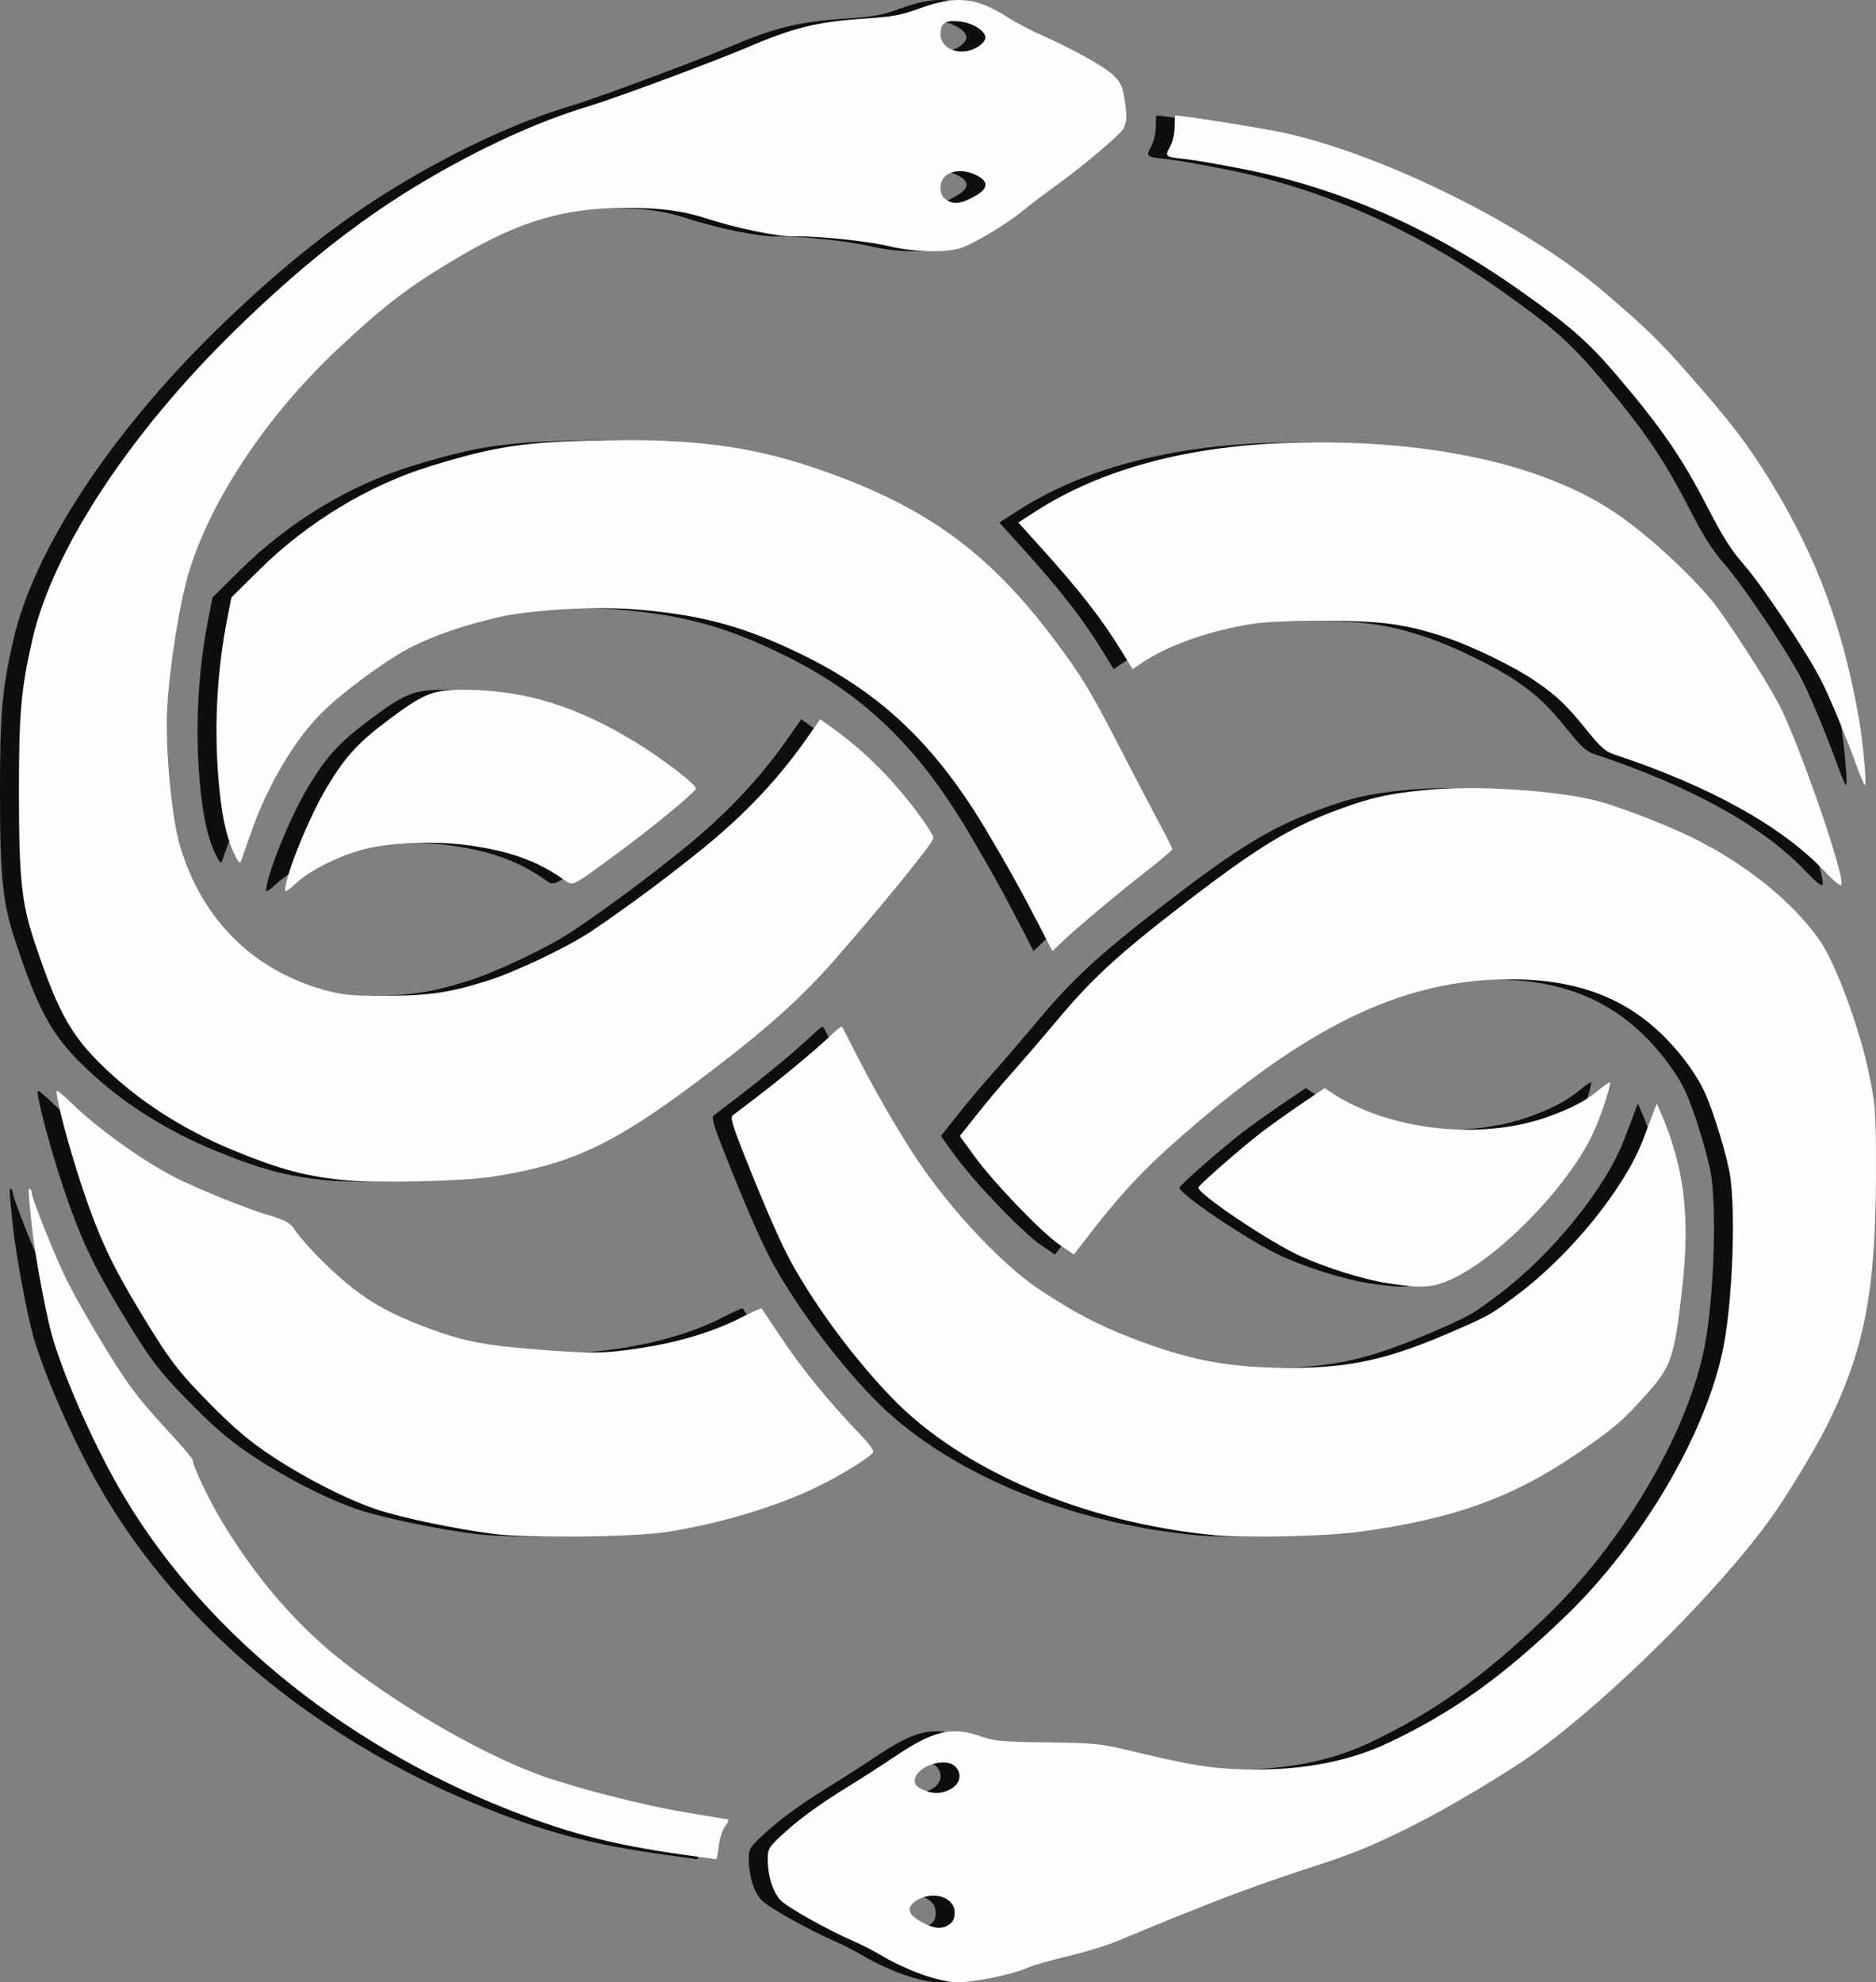 <?xml version="1.0" encoding="UTF-8" standalone="no"?>
<!-- Created with Inkscape (http://www.inkscape.org/) -->

<svg
   width="209.784mm"
   height="221.652mm"
   viewBox="0 0 209.784 221.652"
   version="1.1"
   id="svg1"
   xml:space="preserve"
   xmlns="http://www.w3.org/2000/svg"
   xmlns:svg="http://www.w3.org/2000/svg"><rect x="0" y="0" width="209.784" height="221.652" fill="#808080" stroke="none"/><defs
     id="defs1" /><g
     id="layer1"
     transform="translate(-1.157,-37.721)"><path
       style="fill:#0e0e0e;fill-opacity:1"
       d="m 102.2,258.512 c -1.322,-0.462 -3.227,-1.332 -4.233,-1.934 -1.006,-0.602 -2.485,-1.376 -3.285,-1.72 -2.955,-1.27 -7.535,-3.825 -8.338,-4.651 -0.893,-0.919 -1.452,-2.722 -1.452,-4.686 0,-1.024 0.133,-1.257 1.389,-2.436 2.004,-1.881 4.162,-3.473 7.474,-5.515 1.601,-0.987 3.961,-2.504 5.245,-3.37 4.447,-3.002 6.457,-3.478 9.767,-2.313 1.478,0.52 2.273,0.591 7.346,0.657 5.254,0.068 5.941,0.134 8.996,0.862 7.872,1.877 9.753,2.157 14.552,2.162 5.515,0.006 10.481,-1.004 14.646,-2.979 7.204,-3.415 12.698,-7.338 19.707,-14.071 8.701,-8.359 15.94,-20.713 17.782,-30.349 0.958,-5.01 1.333,-14.38 0.75,-18.758 -0.285,-2.141 -1.882,-7.424 -2.916,-9.643 -0.847,-1.819 -2.403,-3.985 -4.18,-5.82 -4.451,-4.597 -9.91,-6.705 -17.424,-6.73 -11.544,-0.038 -21.931,4.753 -35.51,16.379 -5.598,4.793 -7.957,7.305 -12.794,13.623 l -0.592,0.774 -1.59,-1.079 c -2.008,-1.363 -7.4,-6.971 -9.54,-9.921 l -1.63,-2.246 1.972,-2.485 c 1.084,-1.367 2.776,-3.378 3.759,-4.469 0.983,-1.091 3.301,-3.788 5.152,-5.993 3.964,-4.723 6.856,-7.377 14.205,-13.038 8.23,-6.339 11.927,-8.586 17.416,-10.585 3.625,-1.32 5.507,-1.731 9.836,-2.149 5.396,-0.521 14.357,0.066 18.918,1.24 2.443,0.629 7.644,2.631 10.624,4.09 5.906,2.892 11.202,7.144 14.218,11.415 1.769,2.505 4.44,9.652 5.515,14.756 0.752,3.57 0.81,4.24 0.835,9.657 0.07,14.671 -1.163,21.316 -5.595,30.163 -1.22,2.434 -4.407,7.682 -6.107,10.054 -5.872,8.194 -18.055,20.294 -26.626,26.443 -2.944,2.112 -9.785,6.178 -13.503,8.026 -4.651,2.311 -6.41,3.034 -11.113,4.567 -7.06,2.301 -11.154,3.857 -21.88,8.311 -1.265,0.526 -3.776,1.295 -5.579,1.709 -1.803,0.415 -3.852,1.008 -4.554,1.318 -1.65,0.73 -6.038,1.622 -7.849,1.595 -0.859,-0.013 -2.357,-0.35 -3.817,-0.86 z m 3.006,-5.617 c 0.415,-0.291 0.588,-0.681 0.588,-1.327 0,-1.755 -2.494,-2.506 -4.329,-1.304 -1.104,0.723 -0.915,1.51 0.559,2.33 1.442,0.802 2.344,0.888 3.182,0.301 z m 0.257,-15.196 c 1.018,-0.621 1.17,-1.757 0.337,-2.511 -1.123,-1.017 -4.276,0.047 -4.452,1.502 -0.063,0.523 0.103,0.752 0.794,1.092 1.172,0.578 2.282,0.55 3.321,-0.084 z m -28.244,7.644 C 68.22,244.168 62.979,242.866 55.788,240.02 36.917,232.553 21.246,219.591 12.355,204.095 9.389,198.925 6.188,191.67 4.884,187.162 4.197,184.788 2.929,177.978 2.617,174.991 2.186,170.859 2.169,170.518 2.397,170.659 c 0.115,0.071 0.209,0.299 0.209,0.506 0,0.514 2.198,6.058 3.583,9.038 1.149,2.472 4.564,8.329 6.68,11.456 1.405,2.077 2.457,3.35 5.448,6.596 1.254,1.361 2.28,2.585 2.28,2.72 0,0.666 1.838,4.523 3.319,6.966 3.192,5.264 6.731,9.628 10.801,13.318 6.232,5.651 17.672,12.512 25.217,15.124 4.13,1.43 11.273,3.238 15.626,3.957 1.926,0.318 3.712,0.618 3.969,0.667 0.257,0.049 0.623,0.098 0.815,0.109 0.245,0.014 0.18,0.257 -0.218,0.816 -0.334,0.47 -0.628,1.391 -0.716,2.249 -0.083,0.799 -0.223,1.439 -0.311,1.421 -0.089,-0.018 -0.935,-0.134 -1.881,-0.257 z M 54.465,209.257 c -4.297,-0.524 -10.707,-1.862 -13.43,-2.803 -3.384,-1.17 -7.777,-3.408 -11.487,-5.852 -2.512,-1.655 -4.056,-2.944 -6.72,-5.612 -3.816,-3.821 -4.793,-5.1 -8.2,-10.739 -3.129,-5.178 -4.552,-8.248 -6.438,-13.891 -1.497,-4.478 -3.054,-10.423 -2.798,-10.68 0.064,-0.064 0.862,0.611 1.774,1.499 2.826,2.753 7.986,6.44 11.478,8.203 2.627,1.326 7.762,3.408 10.317,4.182 2.098,0.636 2.492,0.851 3.043,1.667 1.076,1.593 4.234,4.778 6.454,6.508 2.393,1.865 4.652,3.067 8.398,4.466 4.054,1.514 6.451,1.974 12.769,2.449 4.778,0.359 6.319,0.383 8.599,0.13 5.453,-0.603 10.115,-1.885 13.834,-3.804 1.133,-0.585 2.098,-1.018 2.144,-0.962 0.046,0.055 0.954,1.41 2.016,3.011 2.479,3.734 5.46,7.389 9.206,11.285 0.798,0.83 1.357,1.625 1.257,1.787 -0.339,0.548 -3.186,2.333 -5.867,3.678 -4.632,2.324 -11.216,4.321 -17.299,5.247 -3.675,0.559 -15.209,0.699 -19.05,0.23 z m 80.433,0.121 c -14.558,-1.38 -28.253,-7.208 -36.138,-15.379 -4.1,-4.249 -8.306,-9.886 -11.122,-14.907 -1.18,-2.105 -3.036,-6.329 -5.399,-12.292 -1.326,-3.345 -1.555,-4.14 -1.26,-4.366 0.199,-0.152 1.369,-1.043 2.6,-1.98 2.887,-2.198 6.662,-5.334 8.252,-6.856 0.688,-0.658 1.298,-1.145 1.355,-1.081 0.057,0.064 0.797,1.486 1.643,3.159 1.928,3.812 4.741,8.672 6.816,11.774 3.752,5.611 9.558,11.771 13.632,14.463 3.841,2.538 6.555,3.968 10.228,5.388 6.549,2.532 10.893,3.356 17.727,3.362 7.024,0.006 11.229,-0.961 18.917,-4.35 3.468,-1.529 3.61,-1.611 6.483,-3.754 6.009,-4.483 12.086,-11.971 14.159,-17.448 0.449,-1.187 0.976,-2.573 1.17,-3.081 l 0.353,-0.924 0.454,1.056 c 2.61,6.07 3.285,11.567 2.394,19.497 -0.891,7.93 -1.196,8.83 -4.084,12.047 -2.655,2.957 -3.533,3.708 -7.566,6.476 -7.261,4.982 -13.985,7.403 -24.474,8.816 -3.689,0.497 -12.688,0.71 -16.14,0.383 z m 19.315,-28.175 c -2.668,-0.416 -6.718,-1.669 -9.657,-2.988 -3.441,-1.544 -11.509,-6.946 -11.509,-7.707 0,-0.241 4.937,-4.556 7.143,-6.242 0.945,-0.723 2.901,-2.116 4.346,-3.097 l 2.627,-1.782 0.813,0.536 c 6.37,4.201 16.627,5.349 24.097,2.695 2.633,-0.936 4.309,-1.814 5.755,-3.017 0.691,-0.575 1.257,-0.957 1.257,-0.849 0,0.829 -1.311,4.584 -2.206,6.316 -3.081,5.966 -10.489,13.427 -15.612,15.725 -2.053,0.921 -3.31,0.994 -7.053,0.41 z M 37.926,169.711 c -4.54,-0.411 -7.508,-1.194 -12.83,-3.384 -4.964,-2.043 -9.588,-4.898 -13.257,-8.186 C 7.198,153.981 5.688,151.429 2.889,143.009 1.448,138.674 1.164,135.953 1.157,126.44 1.151,117.502 1.386,114.808 2.658,109.242 4.942,99.246 13.519,86.173 25.402,74.577 32.719,67.437 39.27,62.267 46.278,58.102 c 6.511,-3.87 12.982,-6.826 18.638,-8.514 2.829,-0.845 13.995,-4.99 17.727,-6.582 5.23,-2.231 7.783,-2.851 13.238,-3.217 2.977,-0.2 3.948,-0.379 5.879,-1.085 4.199,-1.536 6.423,-1.316 10.024,0.99 0.853,0.546 2.526,1.426 3.718,1.955 3.573,1.585 7.014,3.507 8.041,4.491 0.817,0.783 1.009,1.193 1.244,2.646 0.286,1.775 0.272,2.444 -0.068,3.242 -0.266,0.625 -4.449,4.177 -7.549,6.41 -1.382,0.996 -3.109,2.308 -3.836,2.916 -1.643,1.371 -5.465,3.655 -6.878,4.11 -1.663,0.535 -5.234,0.445 -7.939,-0.199 -2.525,-0.601 -7.854,-1.154 -10.716,-1.111 -1.834,0.028 -6.43,-0.917 -9.79,-2.012 -2.65,-0.864 -5.016,-1.173 -9.016,-1.18 -6.745,-0.011 -11.83,1.48 -18.559,5.441 -5.615,3.306 -8.261,5.317 -13.677,10.393 -8.295,7.776 -14.857,17.911 -16.941,26.162 -1.119,4.431 -2.134,11.866 -2.132,15.619 0.002,4.762 0.662,10.933 1.462,13.66 2.414,8.233 8.162,13.978 16.197,16.188 2.01,0.553 2.884,0.636 6.68,0.636 4.989,-4.1e-4 7.256,-0.331 11.551,-1.685 3.141,-0.99 8.976,-3.774 11.601,-5.534 3.93,-2.635 9.006,-6.412 12.805,-9.528 4.445,-3.646 8.072,-7.493 11.071,-11.743 l 1.715,-2.429 1.887,1.371 c 2.443,1.775 5.071,4.262 7.199,6.813 1.926,2.309 3.556,4.649 3.556,5.103 0,0.5 -4.818,6.456 -10.731,13.267 -3.715,4.279 -7.38,7.619 -13.576,12.371 -11.091,8.507 -15.732,10.775 -25.038,12.233 -3.089,0.484 -12.647,0.727 -16.142,0.411 z M 107.941,59.723 c 1.518,-0.826 1.707,-1.583 0.565,-2.258 -2.03,-1.199 -4.299,-0.553 -4.299,1.223 0,0.646 0.173,1.036 0.588,1.327 0.841,0.589 1.67,0.512 3.146,-0.292 z m 0.433,-16.756 c 0.496,-0.302 0.86,-0.742 0.86,-1.039 0,-0.769 -1.468,-1.676 -2.943,-1.817 -1.558,-0.15 -2.084,0.207 -2.084,1.412 0,1.758 2.329,2.565 4.167,1.445 z m 6.947,98.372 c -1.937,-3.77 -3.684,-6.912 -6.012,-10.814 -5.699,-9.553 -11.766,-15.321 -20.681,-19.66 -6.275,-3.054 -10.9,-4.329 -18.011,-4.966 -4.952,-0.443 -12.398,-0.015 -16.286,0.937 -3.756,0.919 -6.532,1.876 -9.123,3.145 -2.716,1.33 -7.964,5.18 -10.322,7.571 -2.966,3.009 -5.909,7.994 -7.681,13.011 -0.587,1.661 -1.132,3.199 -1.211,3.418 -0.107,0.293 -0.25,0.197 -0.546,-0.363 -0.909,-1.719 -1.469,-3.925 -1.823,-7.178 -0.709,-6.521 -0.416,-13.266 0.857,-19.692 l 0.441,-2.229 3.118,-3.084 c 5.383,-5.323 12.236,-9.473 19.148,-11.595 7.304,-2.242 10.517,-2.721 19.315,-2.883 9.87,-0.182 16.357,0.645 23.283,2.968 12.442,4.173 19.576,9.247 27.138,19.3 3.009,4 4.12,5.83 7.324,12.055 1.61,3.129 3.594,6.93 4.408,8.447 0.814,1.517 1.48,2.844 1.48,2.95 0,0.105 -1.339,1.238 -2.977,2.516 -3.294,2.573 -7.681,6.251 -9.353,7.841 l -1.084,1.031 z m -84.404,-4.014 c 0,-1.651 2.674,-8.253 4.714,-11.64 2.033,-3.375 3.438,-4.912 6.795,-7.431 4.065,-3.051 5.072,-3.444 8.731,-3.406 6.635,0.069 12.359,1.835 18.912,5.836 3.088,1.885 6.9,4.82 6.791,5.228 -0.119,0.442 -5.375,4.745 -9.166,7.505 -5.042,3.67 -4.479,3.43 -5.848,2.492 -2.921,-2.002 -5.982,-3.072 -10.556,-3.687 -3.746,-0.504 -8.585,-0.309 -11.574,0.466 -2.764,0.717 -6.011,2.339 -7.542,3.768 -0.691,0.645 -1.257,1.037 -1.257,0.87 z m 172.12,-2.231 c -4.832,-5.057 -12.855,-9.495 -23.595,-13.053 -0.871,-0.288 -1.467,-0.823 -2.894,-2.595 -2.311,-2.869 -3.346,-3.861 -5.803,-5.56 -2.251,-1.556 -6.927,-3.846 -9.918,-4.857 -4.524,-1.529 -7.283,-1.905 -13.891,-1.894 -4.698,0.008 -6.689,0.12 -8.731,0.491 -4.5,0.817 -8.664,2.342 -11.416,4.179 l -1.098,0.733 -1.088,-1.78 c -2.309,-3.777 -4.761,-6.938 -9.156,-11.805 l -2.531,-2.803 1.895,-1.226 c 7.288,-4.715 16.982,-7.337 28.422,-7.689 15.758,-0.484 28.934,2.454 37.085,8.27 3.402,2.428 7.623,6.317 10.102,9.309 1.619,1.953 6.159,8.979 7.577,11.723 2.202,4.263 7.216,18.678 6.967,20.031 -0.061,0.334 -0.574,-0.057 -1.927,-1.474 z m 3.815,-11.234 c -1.573,-4.292 -3.309,-8.459 -4.326,-10.385 -1.714,-3.246 -6.483,-10.339 -8.521,-12.674 -1.377,-1.577 -2.347,-3.105 -3.947,-6.218 -2.89,-5.621 -5.107,-8.862 -10.067,-14.714 -3.325,-3.923 -5.407,-5.748 -11.227,-9.839 -9.691,-6.812 -19.946,-11.288 -30.73,-13.412 -2.525,-0.497 -5.306,-0.982 -6.179,-1.078 -2.602,-0.284 -2.586,-0.273 -1.977,-1.41 0.31,-0.578 0.521,-1.485 0.521,-2.234 0,-0.693 0.03,-1.261 0.066,-1.261 0.936,0.003 10.251,1.494 12.419,1.989 11.316,2.581 26.992,10.42 35.584,17.794 4.775,4.099 6.002,5.292 9.441,9.188 4.607,5.219 6.736,8.012 9.215,12.089 5.151,8.469 8.081,16.41 9.84,26.673 0.428,2.498 0.836,7.144 0.627,7.144 -0.074,0 -0.407,-0.744 -0.74,-1.654 z"
       id="path1" /></g><g
     id="g2"
     transform="translate(0.96,-36.663)"><path
       style="fill:#fefefe;fill-opacity:1"
       d="m 102.2,257.454 c -1.322,-0.462 -3.227,-1.332 -4.233,-1.934 -1.006,-0.602 -2.485,-1.376 -3.285,-1.72 -2.955,-1.27 -7.535,-3.825 -8.338,-4.651 -0.893,-0.919 -1.452,-2.722 -1.452,-4.686 0,-1.024 0.133,-1.257 1.389,-2.436 2.004,-1.881 4.162,-3.473 7.474,-5.515 1.601,-0.987 3.961,-2.504 5.245,-3.37 4.447,-3.002 6.457,-3.478 9.767,-2.313 1.478,0.52 2.273,0.591 7.346,0.657 5.254,0.068 5.941,0.134 8.996,0.862 7.872,1.877 9.753,2.157 14.552,2.162 5.515,0.006 10.481,-1.004 14.646,-2.979 7.204,-3.415 12.698,-7.338 19.707,-14.071 8.701,-8.359 15.94,-20.713 17.782,-30.349 0.958,-5.01 1.333,-14.38 0.75,-18.758 -0.285,-2.141 -1.882,-7.424 -2.916,-9.643 -0.847,-1.819 -2.403,-3.985 -4.18,-5.82 -4.451,-4.597 -9.91,-6.705 -17.424,-6.73 -11.544,-0.038 -21.931,4.753 -35.51,16.379 -5.598,4.793 -7.957,7.305 -12.794,13.623 l -0.592,0.774 -1.59,-1.079 c -2.008,-1.363 -7.4,-6.971 -9.54,-9.921 l -1.63,-2.246 1.972,-2.485 c 1.084,-1.367 2.776,-3.378 3.759,-4.469 0.983,-1.091 3.301,-3.788 5.152,-5.993 3.964,-4.723 6.856,-7.377 14.205,-13.038 8.23,-6.339 11.927,-8.586 17.416,-10.585 3.625,-1.32 5.507,-1.731 9.836,-2.149 5.396,-0.521 14.357,0.066 18.918,1.24 2.443,0.629 7.644,2.631 10.624,4.09 5.906,2.892 11.202,7.144 14.218,11.415 1.769,2.505 4.44,9.652 5.515,14.756 0.752,3.57 0.81,4.24 0.835,9.657 0.07,14.671 -1.163,21.316 -5.595,30.163 -1.22,2.434 -4.407,7.682 -6.107,10.054 -5.872,8.194 -18.055,20.294 -26.626,26.443 -2.944,2.112 -9.785,6.178 -13.503,8.026 -4.651,2.311 -6.41,3.034 -11.113,4.567 -7.06,2.301 -11.154,3.857 -21.88,8.311 -1.265,0.526 -3.776,1.295 -5.579,1.709 -1.803,0.415 -3.852,1.008 -4.554,1.318 -1.65,0.73 -6.038,1.622 -7.849,1.595 -0.859,-0.013 -2.357,-0.35 -3.817,-0.86 z m 3.006,-5.617 c 0.415,-0.291 0.588,-0.681 0.588,-1.327 0,-1.755 -2.494,-2.506 -4.329,-1.304 -1.104,0.723 -0.915,1.51 0.559,2.33 1.442,0.802 2.344,0.888 3.182,0.301 z m 0.257,-15.196 c 1.018,-0.621 1.17,-1.757 0.337,-2.511 -1.123,-1.017 -4.276,0.047 -4.452,1.502 -0.063,0.523 0.103,0.752 0.794,1.092 1.172,0.578 2.282,0.55 3.321,-0.084 z m -28.244,7.644 C 68.22,243.11 62.979,241.808 55.788,238.962 36.917,231.495 21.246,218.533 12.355,203.037 9.389,197.867 6.188,190.612 4.884,186.103 4.197,183.73 2.929,176.919 2.617,173.933 c -0.431,-4.132 -0.449,-4.473 -0.22,-4.331 0.115,0.071 0.209,0.299 0.209,0.506 0,0.514 2.198,6.058 3.583,9.038 1.149,2.472 4.564,8.329 6.68,11.456 1.405,2.077 2.457,3.35 5.448,6.596 1.254,1.361 2.28,2.585 2.28,2.72 0,0.666 1.838,4.523 3.319,6.966 3.192,5.264 6.731,9.628 10.801,13.318 6.232,5.651 17.672,12.512 25.217,15.124 4.13,1.43 11.273,3.238 15.626,3.957 1.926,0.318 3.712,0.618 3.969,0.667 0.257,0.049 0.623,0.098 0.815,0.109 0.245,0.014 0.18,0.257 -0.218,0.816 -0.334,0.47 -0.628,1.391 -0.716,2.249 -0.083,0.799 -0.223,1.439 -0.311,1.421 -0.089,-0.018 -0.935,-0.134 -1.881,-0.257 z M 54.465,208.199 c -4.297,-0.524 -10.707,-1.862 -13.43,-2.803 -3.384,-1.17 -7.777,-3.408 -11.487,-5.852 -2.512,-1.655 -4.056,-2.944 -6.72,-5.612 -3.816,-3.821 -4.793,-5.1 -8.2,-10.739 -3.129,-5.178 -4.552,-8.248 -6.438,-13.891 -1.497,-4.478 -3.054,-10.423 -2.798,-10.68 0.064,-0.064 0.862,0.611 1.774,1.499 2.826,2.753 7.986,6.44 11.478,8.203 2.627,1.326 7.762,3.408 10.317,4.182 2.098,0.636 2.492,0.851 3.043,1.667 1.076,1.593 4.234,4.778 6.454,6.508 2.393,1.865 4.652,3.067 8.398,4.466 4.054,1.514 6.451,1.974 12.769,2.449 4.778,0.359 6.319,0.383 8.599,0.13 5.453,-0.603 10.115,-1.885 13.834,-3.804 1.133,-0.585 2.098,-1.018 2.144,-0.962 0.046,0.055 0.954,1.41 2.016,3.011 2.479,3.734 5.46,7.389 9.206,11.285 0.798,0.83 1.357,1.625 1.257,1.787 -0.339,0.548 -3.186,2.333 -5.867,3.678 -4.632,2.324 -11.216,4.321 -17.299,5.247 -3.675,0.559 -15.209,0.699 -19.05,0.23 z m 80.433,0.121 c -14.558,-1.38 -28.253,-7.208 -36.138,-15.379 -4.1,-4.249 -8.306,-9.886 -11.122,-14.907 -1.18,-2.105 -3.036,-6.329 -5.399,-12.292 -1.326,-3.345 -1.555,-4.14 -1.26,-4.366 0.199,-0.152 1.369,-1.043 2.6,-1.98 2.887,-2.198 6.662,-5.334 8.252,-6.856 0.688,-0.658 1.298,-1.145 1.355,-1.081 0.057,0.064 0.797,1.486 1.643,3.159 1.928,3.812 4.741,8.672 6.816,11.774 3.752,5.611 9.558,11.771 13.632,14.463 3.841,2.538 6.555,3.968 10.228,5.388 6.549,2.532 10.893,3.356 17.727,3.362 7.024,0.006 11.229,-0.961 18.917,-4.35 3.468,-1.529 3.61,-1.611 6.483,-3.754 6.009,-4.483 12.086,-11.971 14.159,-17.448 0.449,-1.187 0.976,-2.573 1.17,-3.081 l 0.353,-0.924 0.454,1.056 c 2.61,6.07 3.285,11.567 2.394,19.497 -0.891,7.93 -1.196,8.83 -4.084,12.047 -2.655,2.957 -3.533,3.708 -7.566,6.476 -7.261,4.982 -13.985,7.403 -24.474,8.816 -3.689,0.497 -12.688,0.71 -16.14,0.383 z m 19.315,-28.175 c -2.668,-0.416 -6.718,-1.669 -9.657,-2.988 -3.441,-1.544 -11.509,-6.946 -11.509,-7.707 0,-0.241 4.937,-4.556 7.143,-6.242 0.945,-0.723 2.901,-2.116 4.346,-3.097 l 2.627,-1.782 0.813,0.536 c 6.37,4.201 16.627,5.349 24.097,2.695 2.633,-0.936 4.309,-1.814 5.755,-3.017 0.691,-0.575 1.257,-0.957 1.257,-0.849 0,0.829 -1.311,4.584 -2.206,6.316 -3.081,5.966 -10.489,13.427 -15.612,15.725 -2.053,0.921 -3.31,0.994 -7.053,0.41 z M 37.926,168.653 c -4.54,-0.411 -7.508,-1.194 -12.83,-3.384 -4.964,-2.043 -9.588,-4.898 -13.257,-8.186 C 7.198,152.923 5.688,150.37 2.889,141.951 1.448,137.615 1.164,134.894 1.157,125.382 1.151,116.444 1.386,113.749 2.658,108.184 4.942,98.187 13.519,85.115 25.402,73.519 32.719,66.378 39.27,61.208 46.278,57.043 52.788,53.173 59.26,50.217 64.916,48.529 c 2.829,-0.845 13.995,-4.99 17.727,-6.582 5.23,-2.231 7.783,-2.851 13.238,-3.217 2.977,-0.2 3.948,-0.379 5.879,-1.085 4.199,-1.536 6.423,-1.316 10.024,0.99 0.853,0.546 2.526,1.426 3.718,1.955 3.573,1.585 7.014,3.507 8.041,4.491 0.817,0.783 1.009,1.193 1.244,2.646 0.286,1.775 0.272,2.444 -0.068,3.242 -0.266,0.625 -4.449,4.177 -7.549,6.41 -1.382,0.996 -3.109,2.308 -3.836,2.916 -1.643,1.371 -5.465,3.655 -6.878,4.11 -1.663,0.535 -5.234,0.445 -7.939,-0.199 -2.525,-0.601 -7.854,-1.154 -10.716,-1.111 -1.834,0.028 -6.43,-0.917 -9.79,-2.012 -2.65,-0.864 -5.016,-1.173 -9.016,-1.18 -6.745,-0.011 -11.83,1.48 -18.559,5.441 -5.615,3.306 -8.261,5.317 -13.677,10.393 -8.295,7.776 -14.857,17.911 -16.941,26.162 -1.119,4.431 -2.134,11.866 -2.132,15.619 0.002,4.762 0.662,10.933 1.462,13.66 2.414,8.233 8.162,13.978 16.197,16.188 2.01,0.553 2.884,0.636 6.68,0.636 4.989,-4.1e-4 7.256,-0.331 11.551,-1.685 3.141,-0.99 8.976,-3.774 11.601,-5.534 3.93,-2.635 9.006,-6.412 12.805,-9.528 4.445,-3.646 8.072,-7.493 11.071,-11.743 l 1.715,-2.429 1.887,1.371 c 2.443,1.775 5.071,4.262 7.199,6.813 1.926,2.309 3.556,4.649 3.556,5.103 0,0.5 -4.818,6.456 -10.731,13.267 -3.715,4.279 -7.38,7.619 -13.576,12.371 -11.091,8.507 -15.732,10.775 -25.038,12.233 -3.089,0.484 -12.647,0.727 -16.142,0.411 z M 107.941,58.665 c 1.518,-0.826 1.707,-1.583 0.565,-2.258 -2.03,-1.199 -4.299,-0.553 -4.299,1.223 0,0.646 0.173,1.036 0.588,1.327 0.841,0.589 1.67,0.512 3.146,-0.292 z m 0.433,-16.756 c 0.496,-0.302 0.86,-0.742 0.86,-1.039 0,-0.769 -1.468,-1.676 -2.943,-1.817 -1.558,-0.15 -2.084,0.207 -2.084,1.412 0,1.758 2.329,2.565 4.167,1.445 z m 6.947,98.372 c -1.937,-3.77 -3.684,-6.912 -6.012,-10.814 -5.699,-9.553 -11.766,-15.321 -20.681,-19.66 -6.275,-3.054 -10.9,-4.329 -18.011,-4.966 -4.952,-0.443 -12.398,-0.015 -16.286,0.937 -3.756,0.919 -6.532,1.876 -9.123,3.145 -2.716,1.33 -7.964,5.18 -10.322,7.571 -2.966,3.009 -5.909,7.994 -7.681,13.011 -0.587,1.661 -1.132,3.199 -1.211,3.418 -0.107,0.293 -0.25,0.197 -0.546,-0.363 -0.909,-1.719 -1.469,-3.925 -1.823,-7.178 -0.709,-6.521 -0.416,-13.266 0.857,-19.692 l 0.441,-2.229 3.118,-3.084 c 5.383,-5.323 12.236,-9.473 19.148,-11.595 7.304,-2.242 10.517,-2.721 19.315,-2.883 9.87,-0.182 16.357,0.645 23.283,2.968 12.442,4.173 19.576,9.247 27.138,19.3 3.009,4 4.12,5.83 7.324,12.055 1.61,3.129 3.594,6.93 4.408,8.447 0.814,1.517 1.48,2.844 1.48,2.95 0,0.105 -1.339,1.238 -2.977,2.516 -3.294,2.573 -7.681,6.251 -9.353,7.841 l -1.084,1.031 z m -84.404,-4.014 c 0,-1.651 2.674,-8.253 4.714,-11.64 2.033,-3.375 3.438,-4.912 6.795,-7.431 4.065,-3.051 5.072,-3.444 8.731,-3.406 6.635,0.069 12.359,1.835 18.912,5.836 3.088,1.885 6.9,4.82 6.791,5.228 -0.119,0.442 -5.375,4.745 -9.166,7.505 -5.042,3.67 -4.479,3.43 -5.848,2.492 -2.921,-2.002 -5.982,-3.072 -10.556,-3.687 -3.746,-0.504 -8.585,-0.309 -11.574,0.466 -2.764,0.717 -6.011,2.339 -7.542,3.768 -0.691,0.645 -1.257,1.037 -1.257,0.87 z m 172.12,-2.231 c -4.832,-5.057 -12.855,-9.495 -23.595,-13.053 -0.871,-0.288 -1.467,-0.823 -2.894,-2.595 -2.311,-2.869 -3.346,-3.861 -5.803,-5.56 -2.251,-1.556 -6.927,-3.846 -9.918,-4.857 -4.524,-1.529 -7.283,-1.905 -13.891,-1.894 -4.698,0.008 -6.689,0.12 -8.731,0.491 -4.5,0.817 -8.664,2.342 -11.416,4.179 l -1.098,0.733 -1.088,-1.78 c -2.309,-3.777 -4.761,-6.938 -9.156,-11.805 l -2.531,-2.803 1.895,-1.226 c 7.288,-4.715 16.982,-7.337 28.422,-7.689 15.758,-0.484 28.934,2.454 37.085,8.27 3.402,2.428 7.623,6.317 10.102,9.309 1.619,1.953 6.159,8.979 7.577,11.723 2.202,4.263 7.216,18.678 6.967,20.031 -0.061,0.334 -0.574,-0.057 -1.927,-1.474 z m 3.815,-11.234 c -1.573,-4.292 -3.309,-8.459 -4.326,-10.385 -1.714,-3.246 -6.483,-10.339 -8.521,-12.674 -1.377,-1.577 -2.347,-3.105 -3.947,-6.218 -2.89,-5.621 -5.107,-8.862 -10.067,-14.714 -3.325,-3.923 -5.407,-5.748 -11.227,-9.839 -9.691,-6.812 -19.946,-11.288 -30.73,-13.412 -2.525,-0.497 -5.306,-0.982 -6.179,-1.078 -2.602,-0.284 -2.586,-0.273 -1.977,-1.41 0.31,-0.578 0.521,-1.485 0.521,-2.234 0,-0.693 0.03,-1.261 0.066,-1.261 0.936,0.003 10.251,1.494 12.419,1.989 11.316,2.581 26.992,10.42 35.584,17.794 4.775,4.099 6.002,5.292 9.441,9.188 4.607,5.219 6.736,8.012 9.215,12.089 5.151,8.469 8.081,16.41 9.84,26.673 0.428,2.498 0.836,7.144 0.627,7.144 -0.074,0 -0.407,-0.744 -0.74,-1.654 z"
       id="path2" /></g></svg>
